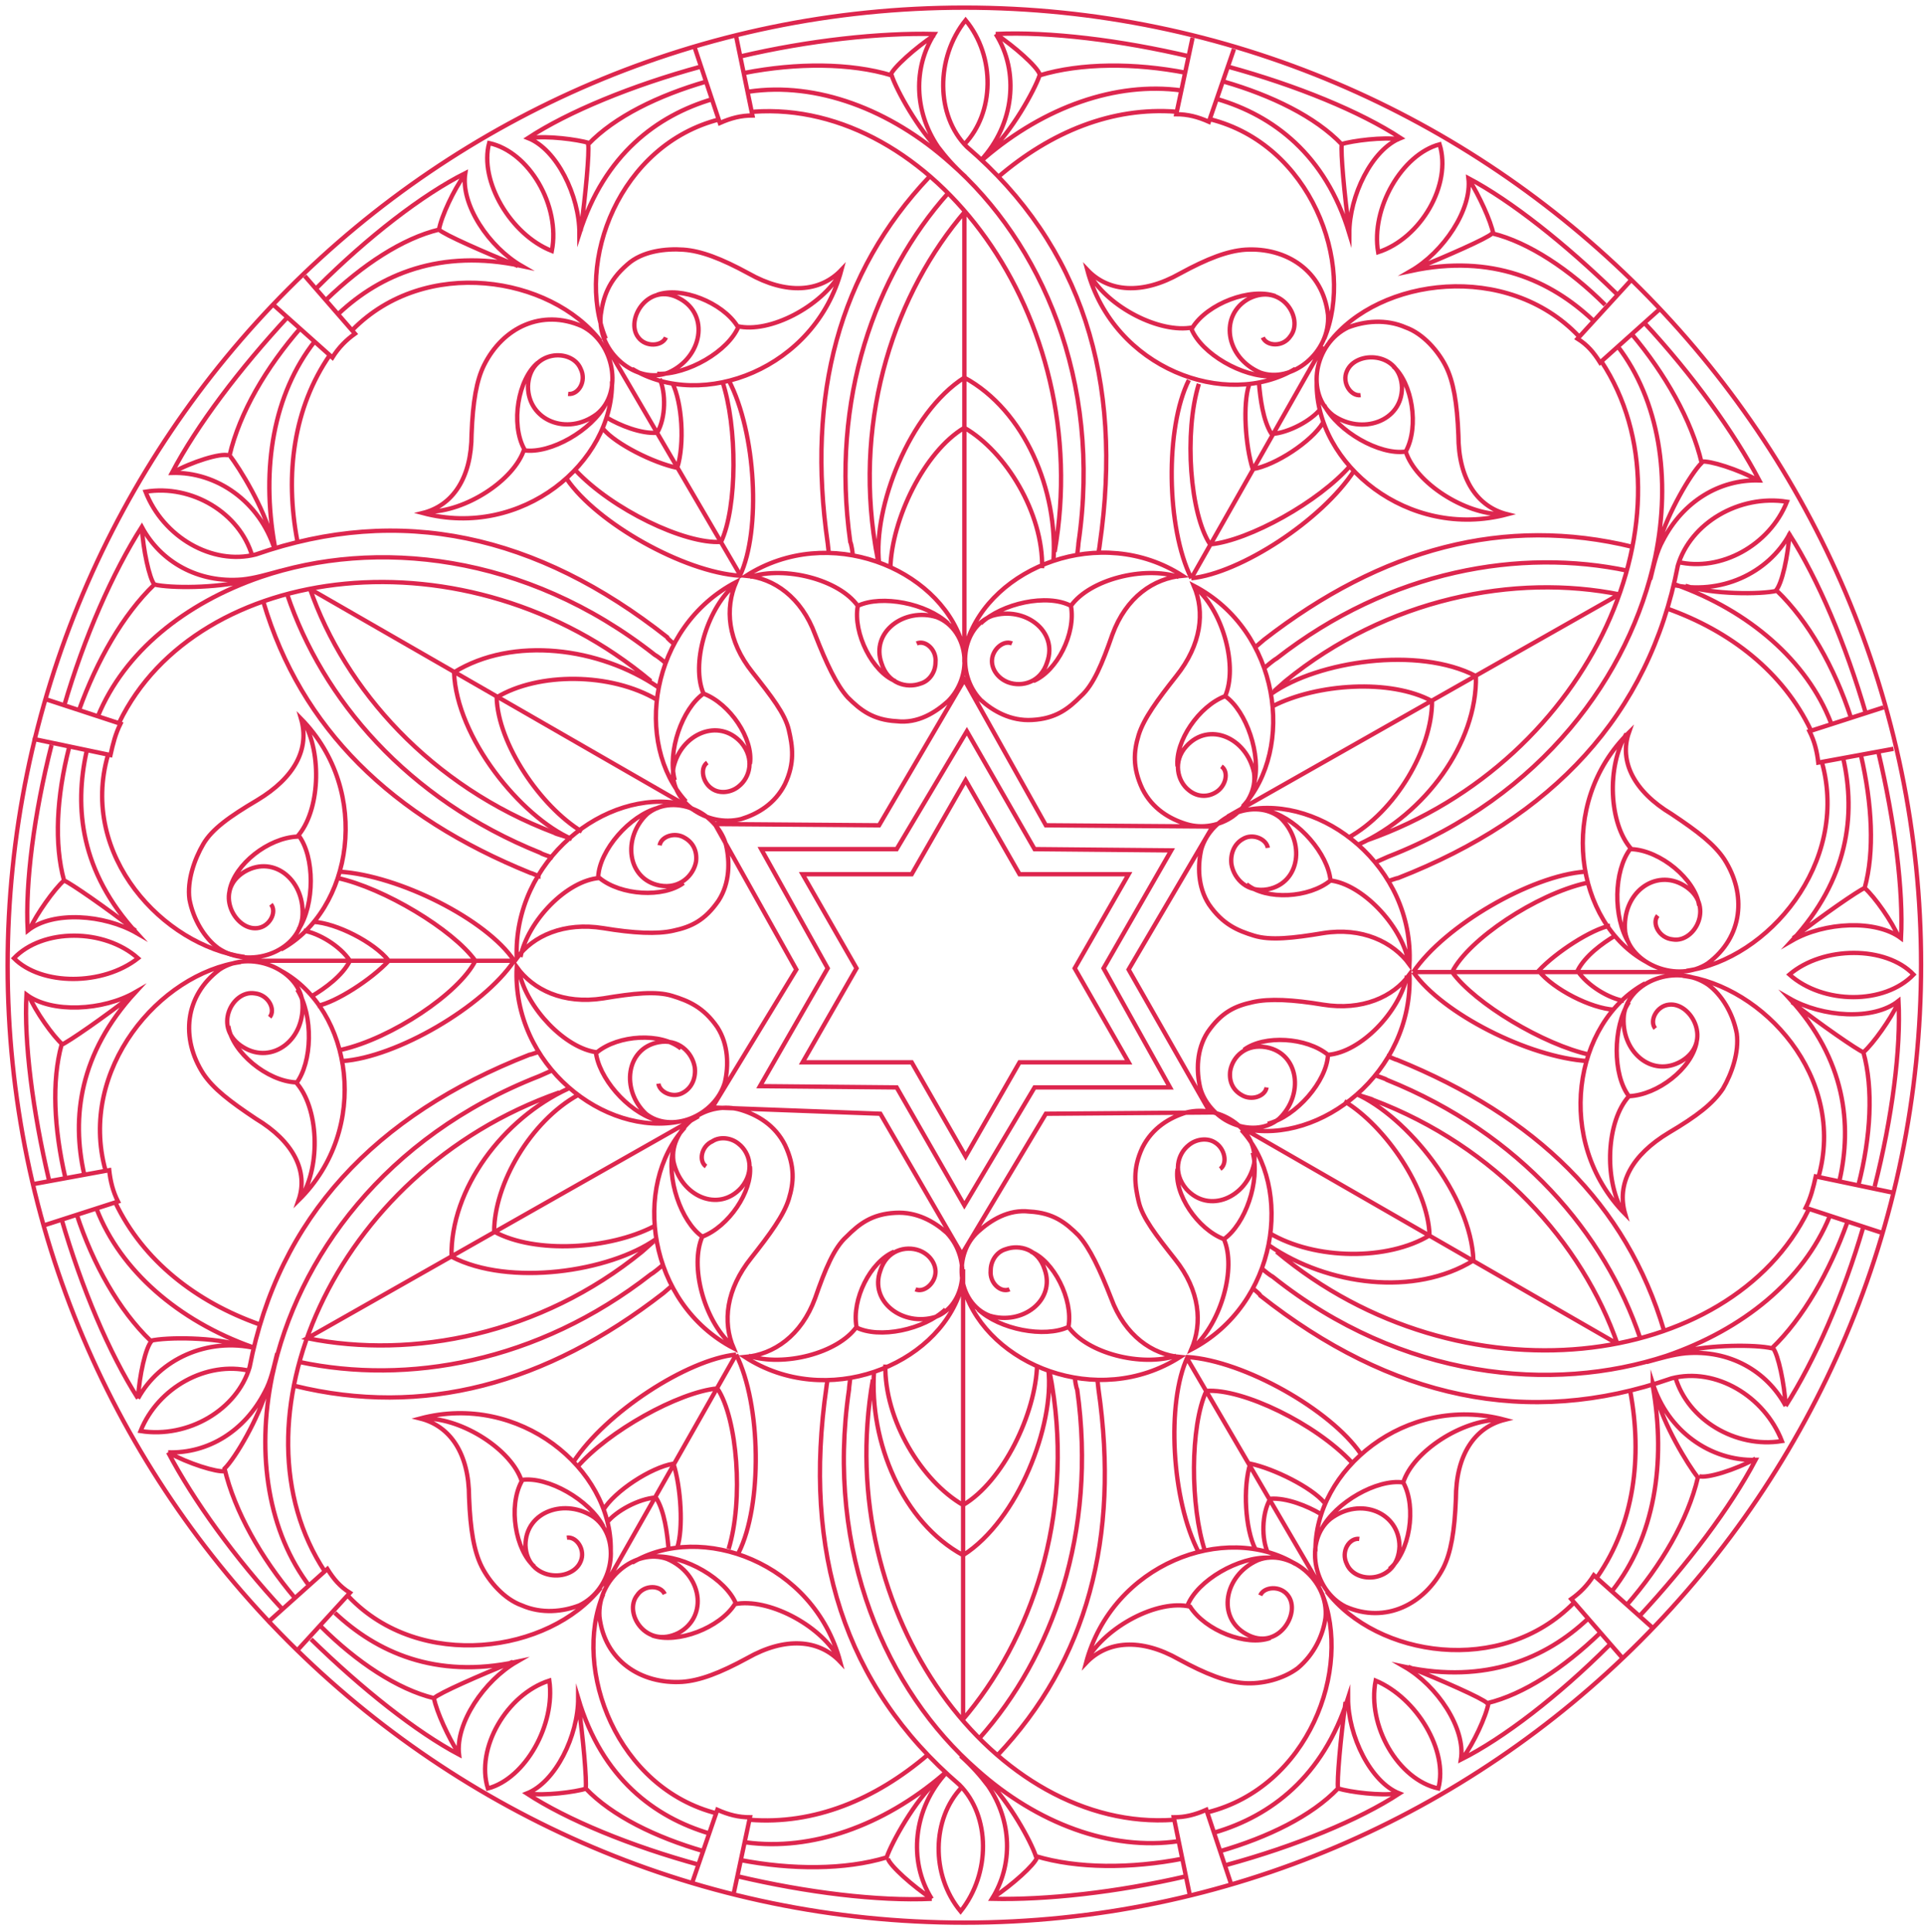 <svg width="252" height="253" viewBox="0 0 252 253" fill="none" xmlns="http://www.w3.org/2000/svg">
<path d="M94.612 49.941C96.583 55.854 96.583 66.365 94.448 70.963C89.686 71.291 80.16 66.693 75.397 61.602M95.434 49.777C99.047 56.675 99.704 69.485 96.912 75.397C89.521 74.905 78.189 68.499 74.248 62.751M86.072 48.956C90.014 49.12 95.434 46 96.748 42.715M110.05 35.817C107.587 40.087 100.853 43.7 96.583 42.715C94.612 39.595 89.193 37.46 86.072 38.609M87.222 44.193C86.729 45.343 84.594 45.507 83.609 44.193C81.802 41.894 84.923 36.803 89.028 39.102C92.97 41.237 91.985 46.821 87.55 48.792C83.445 50.434 78.189 46.164 78.682 41.237C79.01 38.938 79.667 36.803 82.131 34.668C84.102 32.861 87.222 32.533 89.521 32.697C91.82 32.861 94.448 33.846 98.061 35.817C102.988 38.609 107.423 38.281 110.215 35.325C106.766 48.299 91.985 53.883 82.788 48.299M86.072 91.656C79.996 88.043 70.47 88.043 65.051 91.328C65.215 97.404 70.799 105.616 76.218 108.901M86.237 90.014C78.518 84.758 67.186 83.28 59.467 88.043C59.795 96.583 68.171 106.93 74.905 109.886M18.573 68.992C18.737 71.948 19.558 75.726 20.215 76.547M15.617 94.612C25.799 73.591 61.109 68.992 85.251 89.193M22.514 61.93C25.142 60.452 28.919 59.303 29.905 59.631M86.237 105.78C82.459 106.766 78.518 111.364 78.353 114.813M68.171 125.324C69.156 120.561 74.248 115.306 78.518 114.977C81.31 117.276 86.894 117.605 89.521 115.634M86.401 110.707C86.565 109.558 88.372 108.901 89.686 109.722C90.835 110.379 91.328 111.528 91.164 112.842C90.835 114.649 89.028 116.455 86.401 115.963C82.131 115.141 81.474 109.722 84.758 106.601C86.565 105.123 89.028 105.123 91.164 106.109C92.97 106.93 94.612 108.736 95.105 110.707C95.598 112.842 95.598 115.634 94.12 117.933C92.313 120.561 90.507 121.382 88.207 121.875C86.072 122.368 82.952 122.203 79.01 121.547C73.919 120.725 69.813 122.532 67.678 125.488C67.186 112.678 79.339 103.153 89.357 105.288M88.372 102.167C87.386 98.39 89.357 92.806 92.149 90.835M92.149 90.835C90.507 87.058 92.477 79.996 96.091 76.711M92.149 90.835C95.598 92.149 98.718 96.748 98.226 100.032M92.642 99.868C91.656 100.525 91.985 102.496 93.299 103.317C94.284 103.974 95.762 103.809 96.748 102.988C98.225 101.839 98.882 99.375 97.076 97.24C94.12 93.956 89.193 96.091 88.207 100.525C87.55 104.795 92.477 108.408 97.076 107.258C99.211 106.601 101.51 105.288 102.824 102.66C104.138 99.868 103.809 97.733 103.317 95.598C102.824 93.463 101.017 91.163 98.554 88.043C95.269 83.937 94.941 79.667 96.419 76.218C85.087 82.131 82.952 97.404 89.85 104.959M211.71 175.907L160.634 146.51M217.951 174.265C213.024 157.678 201.199 146.181 182.969 138.791C182.805 138.791 181.82 138.298 181.656 138.298M164.247 168.845C164.411 169.01 165.068 169.502 165.068 169.667C182.148 183.134 200.05 187.075 218.936 180.506C224.684 179.028 231.09 182.805 233.389 188.718C227.312 189.703 221.071 185.926 219.429 180.342M243.407 155.214C245.049 148.809 245.378 142.568 244.064 137.806M244.064 137.806C243.243 137.477 238.48 134.192 234.703 131.236M244.064 137.806C245.378 136.656 247.677 133.371 248.498 131.565M220.086 177.057C224.028 176.072 229.94 176.072 232.075 176.564C236.181 172.623 239.63 166.546 241.929 160.141M244.064 160.634C241.436 169.667 237.659 178.207 233.881 184.119M233.881 184.119C231.418 179.521 226.491 176.729 220.743 177.221C219.101 177.386 217.458 177.878 215.652 178.371M233.881 184.119C233.717 181.163 232.896 177.386 232.239 176.564M240.943 154.557C242.586 147.331 241.765 138.791 234.374 130.744C238.644 133.207 245.378 133.7 248.662 131.072C248.991 137.313 247.841 146.346 245.542 155.378M165.397 166.218C165.561 166.382 166.382 167.039 166.71 167.203C183.626 180.67 203.334 182.477 218.279 177.55C228.298 174.101 236.181 167.696 239.63 159.32M194.958 223.042C194.63 224.849 192.988 228.298 191.674 230.104M214.666 211.71C221.071 204.812 226.655 197.422 229.94 191.181C224.028 191.345 218.444 187.404 216.473 181.163C216.473 181.327 216.473 181.491 216.473 181.491C218.279 191.674 216.637 201.363 211.217 208.261M207.933 212.039C202.513 217.13 194.63 220.579 183.955 218.279C188.225 220.743 192.002 226.327 191.345 230.433C196.929 227.641 204.155 222.057 210.725 215.487M180.013 140.762C180.342 140.926 181.491 141.254 181.656 141.419C199.228 148.481 210.232 161.619 214.83 175.25M206.126 209.904C196.601 219.593 180.342 216.966 173.772 208.425M216.473 213.188L208.754 206.29C207.933 207.604 206.947 208.59 205.798 209.411L212.367 216.966M196.436 185.926C191.51 185.926 185.104 190.031 183.791 194.137M183.791 194.137C185.597 197.422 184.612 203.334 181.984 205.469M183.791 194.137C180.342 193.645 174.922 196.765 173.115 200.214M178.042 201.528C176.729 201.363 175.579 203.17 176.4 204.812C177.55 207.604 183.134 207.276 183.298 202.513C183.298 198.079 178.207 195.944 174.265 198.9C170.816 201.692 171.966 208.261 176.236 210.396C181.491 212.695 186.583 210.068 189.046 205.305C190.031 203.334 190.524 200.542 190.688 196.272C190.688 190.524 193.152 186.911 197.093 185.926C184.119 182.477 172.13 192.495 172.294 203.17M211.874 176.072C207.276 162.769 195.944 150.123 179.849 144.046C179.685 143.882 178.207 143.554 178.042 143.389M209.247 206.455C214.009 199.557 215.159 190.853 213.517 182.148M246.527 161.455L236.509 158.17C237.166 156.856 237.495 155.543 237.823 154.065L248.005 156.2M209.575 213.845C204.812 218.444 199.557 221.892 194.794 223.042C194.137 222.385 188.882 220.086 184.448 218.279M216.966 182.805C217.787 186.418 221.071 191.838 222.385 193.48C221.071 199.064 217.622 204.977 213.024 210.232M238.152 154.229C241.929 141.09 230.925 129.101 220.414 127.787M155.378 177.714L172.951 207.769M166.053 203.334C165.232 201.528 165.232 198.243 166.382 196.272C168.517 196.108 171.309 197.258 172.951 198.243M164.411 202.842C163.097 200.214 162.769 194.794 163.754 191.674C166.875 192.331 171.802 194.794 173.444 196.765M157.842 203.17C155.871 197.258 155.871 186.747 158.006 182.148C162.769 181.82 172.294 186.418 177.057 191.51M157.021 203.334C153.408 196.436 152.751 183.626 155.543 177.714C162.933 178.207 174.265 184.612 178.207 190.36M166.218 203.991C162.276 203.827 156.856 206.947 155.543 210.232M142.404 217.294C144.868 213.024 151.601 209.411 155.871 210.396C157.842 213.517 163.262 215.652 166.382 214.502M165.068 208.918C165.561 207.768 167.696 207.604 168.681 208.918C170.488 211.217 167.367 216.309 163.262 214.009C159.32 211.874 160.305 206.29 164.74 204.32C168.845 202.677 174.101 206.947 173.608 211.874C173.28 214.174 172.13 216.637 169.995 218.444C168.024 219.922 165.232 220.579 162.933 220.414C160.634 220.25 158.006 219.265 154.393 217.294C149.466 214.502 145.032 214.83 142.24 217.787C145.689 204.812 160.47 199.228 169.667 204.812M166.218 161.455C172.294 165.068 181.82 165.068 187.239 161.783C187.075 155.707 181.491 147.495 176.072 144.211M166.218 163.097C173.937 168.353 185.269 169.831 192.988 165.068C192.659 156.528 184.283 146.181 177.55 143.225M236.838 158.499C226.655 179.356 191.345 184.119 167.203 163.918M229.94 191.017C227.312 192.495 223.535 193.645 222.549 193.316M166.053 147.167C169.831 146.181 173.772 141.583 173.937 138.134M173.937 138.134C178.207 137.806 183.298 132.55 184.283 127.787M173.937 138.134C171.145 135.835 165.561 135.506 162.933 137.477M165.889 142.404C165.725 143.554 163.918 144.211 162.605 143.389C161.455 142.733 160.962 141.583 161.127 140.269C161.455 138.298 163.262 136.656 165.889 137.149C170.159 137.97 170.816 143.389 167.532 146.51C165.725 147.988 163.262 147.988 161.127 147.003C159.32 146.181 157.678 144.375 157.185 142.404C156.692 140.269 156.692 137.477 158.17 135.178C159.977 132.55 161.783 131.729 164.083 131.236C166.218 130.744 169.338 130.908 173.28 131.565C178.371 132.386 182.477 130.579 184.612 127.623C185.104 140.433 172.951 149.959 162.933 147.824M164.083 150.944C165.068 154.721 163.097 160.305 160.305 162.276M160.305 162.276C161.948 166.053 159.977 173.115 156.364 176.4M160.305 162.276C156.856 160.962 153.736 156.364 154.229 153.079M159.813 153.079C160.798 152.422 160.47 150.451 159.156 149.63C158.17 148.973 156.692 149.138 155.707 149.959C154.229 151.108 153.572 153.572 155.378 155.707C158.335 158.992 163.262 156.856 164.247 152.422C164.904 148.152 159.977 144.539 155.378 145.689C153.243 146.346 150.944 147.659 149.63 150.287C148.316 153.079 148.645 155.214 149.138 157.349C149.63 159.484 151.437 161.783 153.9 164.904C157.185 169.01 157.513 173.28 156.035 176.729C167.367 170.816 169.502 155.543 162.605 147.988M91.492 146.181L40.252 175.25C54.047 178.042 70.799 174.758 84.102 163.918C84.266 163.754 85.415 162.769 85.58 162.605M38.609 181.491C55.361 185.597 71.456 181.327 86.894 169.338C87.058 169.174 87.879 168.517 88.043 168.353M70.47 137.806C70.306 137.806 69.485 138.134 69.321 138.134C49.12 146.017 36.474 159.484 32.697 179.028C31.055 184.612 24.649 188.389 18.409 187.404C20.708 181.656 27.113 178.207 32.697 179.521M42.058 213.024C46.657 217.622 52.076 221.236 56.839 222.385M56.839 222.385C57.496 221.728 62.751 219.429 67.186 217.622M56.839 222.385C57.167 224.192 58.81 227.641 59.959 229.447M34.996 181.82C33.846 185.761 30.89 190.853 29.412 192.331C30.726 197.915 34.175 203.991 38.609 209.247M37.131 210.889C30.726 203.991 25.306 196.436 22.022 190.196M22.022 190.196C27.277 190.36 32.04 187.404 34.668 182.312C35.489 180.834 35.817 179.192 36.31 177.221M22.022 190.196C24.649 191.674 28.427 192.823 29.412 192.659M43.865 211.217C49.284 216.309 57.003 219.922 67.678 217.622C63.408 220.086 59.631 225.67 60.124 229.776C54.54 226.819 47.478 221.236 40.744 214.666M72.113 140.269C71.784 140.433 70.963 140.762 70.635 140.926C50.434 148.809 38.938 164.74 35.653 180.177C33.518 190.524 35.16 200.707 40.58 207.769M8.226 136.82C6.912 135.671 4.613 132.386 3.792 130.415M8.062 159.648C10.69 168.681 14.303 177.221 18.08 183.134M18.08 183.134C20.872 178.042 27.113 175.086 33.518 176.564M18.08 183.134C18.244 180.177 19.066 176.4 19.887 175.579M11.018 153.736C9.376 146.346 10.361 137.97 17.752 129.922C13.482 132.386 6.748 132.714 3.463 130.251C3.135 136.492 4.285 145.524 6.42 154.557M33.354 176.564C33.19 176.564 33.025 176.4 33.025 176.4C23.336 172.951 15.781 166.382 12.661 158.335M86.729 165.725C86.565 165.889 85.58 166.71 85.251 166.875C70.306 178.535 53.226 181.327 39.266 178.371M13.81 153.243C10.197 140.105 20.872 127.459 31.547 125.981M5.763 160.47L15.453 157.349C14.796 156.035 14.467 154.721 14.303 153.243L4.449 155.05M39.43 156.856C42.058 152.586 41.73 145.032 38.773 141.747C34.996 141.583 30.398 137.806 29.905 134.357M35.325 133.207C36.146 132.222 35.16 130.251 33.354 130.087C30.398 129.594 27.77 134.685 31.876 137.149C35.653 139.448 40.087 136.163 39.595 131.072C38.938 126.802 32.697 124.338 28.755 126.966C24.157 130.415 23.664 135.999 26.62 140.597C27.934 142.568 30.069 144.211 33.518 146.51C38.445 149.466 40.416 153.408 39.102 157.185C48.627 147.824 46.164 132.222 36.803 127.13M15.124 157.513C18.737 165.068 25.635 170.488 34.011 173.444M34.996 212.531L42.879 205.469C43.7 206.783 44.522 207.769 45.835 208.59L38.773 216.309M8.555 154.229C7.077 147.824 6.748 141.583 8.062 136.82C8.883 136.492 13.646 133.207 17.423 130.251M31.712 176.236C28.098 175.086 21.858 175.086 19.723 175.579C15.617 171.637 12.168 165.561 10.033 158.992M38.938 129.594C41.073 133.043 40.908 139.119 38.773 141.911M45.671 209.082C55.032 218.936 71.948 216.473 78.682 207.933M67.186 125.817H32.204M39.759 121.875C41.73 122.203 44.522 123.846 45.835 125.817C44.85 127.787 42.551 129.43 40.908 130.415M41.073 120.725C44.029 120.89 48.956 123.353 50.927 125.817C48.627 128.28 44.029 131.236 41.565 131.729M44.193 114.977C50.27 116.291 59.303 121.711 62.259 125.817C60.124 130.087 51.255 135.999 44.686 137.477M44.522 114.156C52.24 114.649 63.737 120.397 67.35 125.817C63.244 131.893 51.912 138.462 44.85 138.955M39.102 121.711C41.237 118.426 41.237 112.185 39.102 109.393M39.759 94.448C42.222 98.718 41.894 106.273 38.938 109.558C35.16 109.722 30.726 113.171 30.069 116.62M35.489 118.426C36.31 119.412 35.325 121.382 33.682 121.547C30.726 121.875 27.934 116.62 32.04 114.156C35.981 111.857 40.087 115.47 39.595 120.233C38.938 124.667 32.697 126.966 28.591 124.174C26.785 122.86 25.306 120.397 24.814 117.769C24.485 115.306 25.471 112.514 26.62 110.543C27.77 108.572 30.069 106.93 33.682 104.795C38.609 101.839 40.58 98.061 39.43 94.12C48.792 103.645 46.164 119.247 36.803 124.338M75.726 143.389C69.485 146.838 64.722 155.05 64.722 161.291C70.142 164.247 79.832 163.59 85.58 160.634M74.412 142.568C65.872 146.51 58.974 155.707 59.138 164.575C66.693 168.517 79.832 166.546 85.908 162.276M42.551 205.798C29.741 186.418 43.372 153.572 73.262 143.061M88.207 150.451C87.222 154.229 89.193 159.977 91.985 161.948M91.985 161.948C90.342 165.725 92.149 172.787 95.762 176.072M91.985 161.948C95.434 160.634 98.554 156.035 98.226 152.751M92.477 152.751C91.492 152.094 91.82 150.123 93.299 149.466C94.284 148.809 95.762 148.973 96.748 149.794C98.225 150.944 98.882 153.408 97.076 155.543C94.12 158.827 89.193 156.692 88.207 152.094C87.879 149.794 89.193 147.659 90.999 146.346C92.642 145.196 94.941 144.703 97.076 145.36C99.211 146.017 101.51 147.331 102.824 149.959C104.138 152.751 103.974 154.886 103.317 157.021C102.66 159.156 100.853 161.619 98.39 164.74C95.105 168.845 94.612 173.115 96.091 176.564C84.758 170.652 82.788 155.214 89.686 147.659M85.908 146.674C82.131 145.524 78.353 141.09 78.025 137.641M68.007 127.295C68.992 132.057 74.083 137.313 78.189 137.806C80.981 135.506 86.565 135.178 89.193 137.313M86.237 141.911C86.401 143.061 88.207 143.882 89.521 143.061C90.671 142.404 91.164 141.09 90.999 139.776C90.671 137.806 88.864 135.999 86.237 136.492C81.966 137.313 81.31 142.733 84.594 145.853C87.879 148.481 93.627 146.181 94.941 141.747C95.434 139.612 95.434 136.82 93.956 134.521C92.149 131.893 90.178 131.072 88.043 130.415C85.908 129.758 82.952 130.087 79.01 130.744C73.755 131.565 69.813 129.594 67.678 126.638C67.021 139.448 79.175 148.973 89.193 146.838M212.039 77.861L160.798 106.93M213.845 71.62C197.093 67.514 180.999 71.784 165.561 83.773C165.397 83.937 164.575 84.594 164.411 84.758M181.984 115.306C182.148 115.306 182.969 114.977 183.134 114.977C203.334 107.094 215.98 93.627 219.757 74.083C221.4 68.499 227.805 64.722 234.046 65.707C231.746 71.456 225.341 74.904 219.757 73.591M210.232 39.923C205.634 35.325 200.214 31.711 195.451 30.562C194.794 31.219 189.539 33.518 185.104 35.325M217.294 71.127C218.444 67.186 221.4 62.094 222.878 60.616C221.564 55.032 218.115 48.956 213.681 43.7M215.323 42.222C221.728 49.12 227.148 56.675 230.433 62.916C225.177 62.751 220.414 65.707 217.787 70.799C216.966 72.277 216.637 73.919 216.144 75.89M208.59 41.894C203.17 36.803 195.451 33.19 184.776 35.489C189.046 33.025 192.823 27.441 192.331 23.336C197.915 26.292 204.977 31.876 211.71 38.445M180.342 112.842C180.67 112.678 181.491 112.35 181.82 112.185C202.02 104.302 213.517 88.372 216.801 72.934C218.936 62.587 217.294 52.405 211.874 45.343M244.228 116.291C245.542 117.441 247.841 120.725 248.662 122.696M244.228 116.291C245.542 111.528 245.213 105.288 243.735 98.882M244.228 116.291C243.407 116.62 238.644 119.904 234.867 122.86M244.392 93.463C241.765 84.43 238.152 75.89 234.374 69.978C231.582 75.069 225.341 78.025 218.936 76.547M241.436 99.375C243.078 106.766 242.093 115.141 234.703 123.189C238.973 120.725 245.706 120.397 248.991 122.86C249.319 116.62 248.17 107.587 246.035 98.554M219.101 76.383C219.265 76.383 219.429 76.547 219.429 76.547C229.119 79.996 236.673 86.565 239.794 94.612M165.725 87.386C165.889 87.222 166.875 86.401 167.203 86.237C182.148 74.576 199.228 71.784 213.188 74.74M238.644 99.868C242.257 113.006 231.582 125.652 220.907 127.13M246.692 92.642L237.002 95.762C237.659 97.076 237.987 98.39 238.152 99.868L248.005 98.061M213.024 96.091C210.396 100.361 210.725 107.915 213.681 111.2C217.458 111.364 222.057 115.141 222.549 118.59M217.13 119.904C216.309 120.89 217.294 122.86 219.101 123.025C222.057 123.517 224.684 118.426 220.579 115.963C216.801 113.663 212.367 116.948 212.86 122.039C213.517 126.309 219.757 128.773 223.699 126.145C228.298 122.696 228.79 117.112 225.834 112.514C224.52 110.543 222.385 108.901 218.936 106.601C214.009 103.645 212.039 99.704 213.352 95.926C203.827 105.288 206.29 120.89 215.652 125.981M212.203 77.861C198.407 75.069 181.656 78.353 168.353 89.193C168.189 89.357 167.039 90.342 166.875 90.507M237.166 95.598C233.553 88.043 226.655 82.624 218.279 79.667M217.458 40.416L209.575 47.478C208.754 46.164 207.933 45.178 206.619 44.357L213.681 36.638M220.743 76.711C224.356 77.861 230.597 77.861 232.732 77.368C236.838 81.31 240.287 87.386 242.422 93.956M213.352 123.517C211.217 120.068 211.382 113.992 213.517 111.2M195.615 30.726C195.287 28.919 193.645 25.471 192.495 23.664M206.783 44.029C197.422 34.175 180.67 36.31 174.101 44.85M185.104 127.295H220.086M185.104 127.295C188.882 132.714 200.214 138.462 207.933 138.955M185.104 127.295C189.21 121.218 200.542 114.649 207.604 114.156M212.695 131.072C210.725 130.744 207.933 129.101 206.619 127.13C207.604 125.16 209.904 123.517 211.546 122.532M211.382 132.222C208.425 132.057 203.498 129.594 201.528 127.13C203.827 124.667 208.425 121.711 210.889 121.218M208.261 138.134C202.185 136.82 193.152 131.4 190.196 127.295C192.331 123.025 201.199 117.112 207.769 115.634M213.352 131.236C211.217 134.521 211.217 140.762 213.352 143.554M213.352 143.554C210.396 146.838 210.068 154.393 212.531 158.663M213.352 143.554C217.13 143.389 221.564 139.941 222.221 136.492M216.801 134.685C215.98 133.7 216.966 131.729 218.608 131.565C221.564 131.236 224.356 136.492 220.25 138.955C216.309 141.254 212.203 137.641 212.695 132.879C213.352 128.444 219.593 126.145 223.699 128.937C225.506 130.251 226.984 132.714 227.476 135.342C227.805 137.806 226.819 140.597 225.67 142.568C224.356 144.539 222.221 146.181 218.608 148.316C213.681 151.273 211.71 155.05 212.86 158.992C203.498 149.466 206.126 133.864 215.487 128.773M176.564 109.722C182.805 106.273 187.568 98.061 187.568 91.82C182.148 88.864 172.459 89.521 166.71 92.477M178.042 110.543C186.583 106.601 193.48 97.404 193.316 88.536C185.761 84.594 172.623 86.565 166.546 90.835M230.268 62.916C227.641 61.438 223.863 60.288 222.878 60.452M209.739 47.313C222.549 66.693 208.918 99.539 179.028 110.05M234.374 69.813C234.21 72.769 233.389 76.547 232.568 77.368M164.247 102.66C165.232 98.882 163.262 93.134 160.47 91.163M160.47 91.163C162.112 87.386 160.305 80.324 156.692 77.04M160.47 91.163C157.021 92.477 153.9 97.076 154.229 100.361M159.977 100.361C160.962 101.017 160.634 102.988 159.156 103.809C158.006 104.466 156.692 104.302 155.707 103.481C154.229 102.331 153.572 99.704 155.378 97.733C158.335 94.448 163.262 96.583 164.247 101.182C164.575 103.481 163.262 105.616 161.455 106.93C159.813 108.079 157.513 108.572 155.378 107.915C153.243 107.258 150.944 105.944 149.63 103.317C148.316 100.525 148.481 98.39 149.138 96.255C149.794 94.12 151.601 91.656 154.065 88.536C157.349 84.43 157.842 80.16 156.364 76.711C167.696 82.624 169.667 98.061 162.769 105.616M166.382 106.273C170.159 107.423 173.937 111.857 174.265 115.306M174.265 115.306C178.371 115.798 183.462 121.054 184.448 125.817M174.265 115.306C171.473 117.605 165.889 117.933 163.262 115.798M166.053 111.036C165.889 109.886 164.083 109.065 162.769 109.886C161.619 110.543 161.127 111.857 161.291 113.171C161.619 115.141 163.426 116.948 166.053 116.455C170.324 115.634 170.98 110.214 167.696 107.094C164.411 104.466 158.663 106.766 157.349 111.2C156.856 113.335 156.856 116.127 158.335 118.426C160.141 121.054 162.112 121.875 164.247 122.532C166.382 123.189 169.338 122.86 173.28 122.203C178.371 121.382 182.477 123.353 184.612 126.309C185.269 113.499 173.115 103.974 163.097 106.109M126.145 225.177V166.218M130.579 229.94C142.404 217.458 146.674 201.363 143.882 181.984C143.882 181.82 143.718 180.67 143.718 180.506M108.408 180.506C108.408 180.67 108.244 181.491 108.244 181.656C105.123 203.17 110.543 220.743 125.652 233.717C129.758 237.823 129.758 245.378 125.817 250.305C121.875 245.542 122.039 238.151 125.981 234.046M159.813 242.422C166.053 240.615 171.802 237.823 175.251 234.21M175.251 234.21C175.086 233.225 175.579 227.641 176.236 222.878M175.251 234.21C176.893 234.703 180.834 235.195 182.969 234.867M129.265 233.06C132.222 236.016 135.014 241.108 135.671 243.078C141.09 244.721 148.152 244.721 154.886 243.407M155.378 245.706C146.181 247.841 136.984 248.827 129.922 248.662C132.714 244.228 132.55 238.48 129.43 233.881C128.444 232.568 127.295 231.254 125.817 229.94M159.156 239.958C166.382 237.823 173.28 232.732 176.564 222.385C176.564 227.312 179.521 233.389 183.298 234.867C178.042 238.316 169.667 241.765 160.634 244.228M111.364 180.342C111.364 180.67 111.2 181.656 111.2 181.984C108.079 203.334 116.127 221.4 127.952 231.746C135.835 238.808 145.524 242.422 154.393 241.108M76.875 234.21C75.233 234.703 71.291 235.195 69.156 234.867M96.583 245.706C105.616 247.841 114.977 248.991 122.039 248.662M122.039 248.662C118.919 243.735 119.576 236.838 124.01 232.075M122.039 248.662C119.576 247.02 116.62 244.392 116.291 243.407M92.97 240.122C85.744 237.987 78.846 232.896 75.726 222.385C75.726 227.312 72.769 233.389 68.992 234.867C74.248 238.316 82.624 241.765 91.656 244.228M123.846 232.075C123.682 232.239 123.682 232.239 123.517 232.403C115.634 239.137 106.273 242.421 97.733 241.272M140.762 180.177C140.762 180.506 140.926 181.656 141.09 181.984C143.718 200.707 137.806 216.966 128.28 227.641M93.956 237.495C80.817 234.21 74.905 218.608 79.01 208.754M96.091 248.005L98.226 237.987C96.748 237.987 95.434 237.659 93.956 237.002L90.671 246.527M109.722 216.966C107.258 212.695 100.525 209.247 96.255 210.068C94.284 213.188 88.7 215.323 85.415 214.174M87.058 208.754C86.565 207.604 84.43 207.44 83.445 208.918C81.638 211.217 84.594 215.98 88.864 213.845C92.806 211.71 91.985 206.126 87.386 204.155C83.28 202.677 78.189 206.783 78.518 211.71C79.175 217.458 83.937 220.579 89.357 220.25C91.656 220.086 94.284 219.101 97.897 217.13C102.824 214.338 107.258 214.666 110.05 217.622C106.601 204.648 91.82 199.228 82.788 204.648M125.981 225.341C135.178 214.666 140.597 198.571 137.806 181.491C137.806 181.327 137.477 179.849 137.477 179.521M98.226 238.316C106.601 238.973 114.649 235.688 121.547 229.776M155.871 248.334L153.736 237.987C155.214 237.987 156.528 237.659 158.006 237.002L161.291 246.856M92.149 242.422C85.908 240.615 80.16 237.823 76.711 234.21C76.875 233.225 76.383 227.641 75.726 222.878M122.696 233.224C119.904 235.688 116.784 241.272 116.127 243.243C110.707 244.885 103.645 244.885 96.912 243.571M85.744 203.827C89.686 203.663 95.105 206.783 96.419 210.068M158.17 237.33C171.309 234.046 177.221 218.608 173.115 208.59M96.419 177.386L79.175 207.769M96.419 177.386C90.014 178.042 79.339 184.94 75.069 191.51M96.419 177.386C99.704 183.955 99.868 197.093 96.748 203.334M79.503 199.393C80.653 197.915 83.609 196.272 85.908 196.108C87.058 197.915 87.386 200.871 87.55 202.677M79.01 197.75C80.489 195.287 85.251 192.166 88.207 191.674C89.193 194.794 89.521 200.214 88.7 202.677M75.561 192.166C79.667 187.404 88.864 182.312 93.956 181.82C96.583 185.761 97.404 196.436 95.434 202.842M79.01 199.885C77.204 196.436 71.784 193.316 68.335 193.809M55.689 185.761C60.616 185.761 67.021 189.867 68.335 193.973C66.529 197.258 67.514 203.006 69.978 205.141M74.248 201.363C75.561 201.199 76.711 203.006 76.054 204.484C74.905 207.276 68.992 207.112 68.828 202.349C68.828 197.915 74.083 196.108 77.861 198.736C81.474 201.528 80.324 208.097 75.89 210.232C73.755 211.053 70.963 211.382 68.335 210.232C66.036 209.411 64.065 207.112 63.08 205.141C62.094 203.17 61.602 200.378 61.438 196.108C61.438 190.36 58.974 186.747 55.032 185.761C68.007 182.313 80.16 192.331 79.996 203.006M115.963 178.699C115.798 185.926 120.725 193.973 126.145 197.093C131.4 193.973 135.671 185.104 135.835 178.699M114.485 179.521C113.828 188.882 118.262 199.393 126.145 203.663C133.371 199.064 138.134 186.583 137.313 179.356M130.087 248.498C132.55 246.856 135.506 244.228 135.835 243.243M153.736 238.316C130.579 239.958 108.901 211.71 114.32 180.67M128.116 171.473C130.908 174.101 136.82 175.251 139.941 173.772M139.941 173.772C142.404 177.221 149.466 179.028 154.065 177.55M139.941 173.772C140.597 170.159 137.97 165.068 135.014 163.918M132.222 168.845C131.072 169.338 129.594 168.024 129.758 166.382C129.758 165.068 130.579 163.918 131.729 163.59C133.536 162.933 135.999 163.59 136.82 166.218C138.298 170.324 133.864 173.608 129.594 172.294C127.459 171.473 126.145 169.338 125.981 167.039C125.817 164.904 126.474 162.769 128.116 161.291C129.758 159.813 132.057 158.335 134.849 158.663C137.97 158.827 139.612 160.141 141.254 161.783C142.733 163.426 144.046 166.218 145.524 169.995C147.331 174.922 150.944 177.386 154.557 177.714C143.718 184.612 129.43 178.699 126.309 169.01M123.846 171.473C121.054 174.101 115.141 175.415 112.021 173.772M98.061 177.55C102.66 179.028 109.722 177.221 112.185 173.772C111.528 170.159 113.992 165.232 117.112 163.918M119.904 168.845C121.054 169.338 122.532 168.024 122.532 166.546C122.532 165.397 121.711 164.247 120.397 163.754C118.59 163.097 116.127 163.754 115.306 166.382C113.828 170.488 118.262 173.772 122.532 172.459C126.474 170.98 127.295 164.904 124.01 161.455C122.368 159.977 120.068 158.663 117.276 158.827C114.156 158.991 112.514 160.305 110.871 161.948C109.229 163.426 108.079 166.218 106.766 169.995C104.959 174.922 101.346 177.386 97.569 177.714C108.244 184.612 122.696 178.864 125.817 169.01M126.309 27.77V86.729M121.711 23.171C109.886 35.653 105.616 51.748 108.408 71.127C108.408 71.291 108.572 72.441 108.572 72.605M143.882 72.441C143.882 72.277 144.046 71.456 144.046 71.291C147.167 49.777 141.747 32.204 126.638 19.23C122.532 15.124 122.532 7.569 126.474 2.642C130.415 7.405 130.251 14.796 126.309 18.901M92.477 10.69C86.237 12.496 80.489 15.288 77.04 18.901C77.204 19.887 76.711 25.471 76.054 30.233M123.189 19.887C120.233 16.93 117.441 11.839 116.784 9.869C111.364 8.226 104.302 8.226 97.569 9.54M96.912 7.405C105.944 5.27 115.306 4.285 122.368 4.449C119.576 8.883 119.74 14.631 122.86 19.23C123.846 20.544 124.995 21.858 126.474 23.171M93.299 12.989C86.072 15.124 79.175 20.215 75.89 30.562C75.89 25.635 72.934 19.558 69.156 18.08C74.412 14.631 82.788 11.182 91.82 8.719M141.09 72.769C141.09 72.441 141.254 71.456 141.254 71.127C144.375 49.777 136.327 31.711 124.503 21.365C116.62 14.303 106.93 10.69 98.061 12.004M175.579 18.901C177.221 18.409 181.163 17.916 183.298 18.244M155.871 7.405C146.838 5.27 137.477 4.12 130.415 4.449M130.415 4.449C133.536 9.376 132.879 16.274 128.444 21.036M130.415 4.449C132.879 6.091 135.835 8.719 136.163 9.704M159.484 12.989C166.71 15.124 173.608 20.215 176.729 30.562C176.729 25.635 179.685 19.558 183.462 18.08C178.207 14.631 169.831 11.182 160.798 8.719M128.609 21.036C128.773 20.872 128.773 20.872 128.937 20.708C136.82 13.974 146.181 10.69 154.721 11.839M111.693 72.769C111.693 72.441 111.528 71.291 111.364 70.963C108.736 52.24 114.649 35.981 124.174 25.306M158.499 15.617C171.637 18.901 177.55 34.503 173.444 44.357M156.2 4.942L154.065 14.96C155.543 14.96 156.856 15.288 158.335 15.945L161.619 6.42M142.733 35.981C145.196 40.252 151.93 43.7 156.2 42.879C158.17 39.759 163.754 37.624 167.039 38.773M165.397 44.193C165.889 45.343 168.024 45.507 169.01 44.029C170.816 41.73 167.86 36.967 163.59 39.102C159.648 41.237 160.47 46.821 165.068 48.792C169.174 50.27 174.265 46.164 173.937 41.237C173.28 35.489 168.517 32.368 163.097 32.697C160.798 32.861 158.17 33.846 154.557 35.817C149.63 38.609 145.196 38.281 142.404 35.325C145.853 48.299 160.634 53.719 169.667 48.299M126.474 27.606C117.277 38.281 111.857 54.376 114.649 71.456C114.649 71.62 114.977 73.098 114.977 73.427M154.065 14.631C145.689 13.974 137.641 17.259 130.744 23.171M96.419 4.777L98.554 15.124C97.076 15.124 95.762 15.452 94.284 16.109L90.999 6.255M160.305 10.69C166.546 12.496 172.294 15.288 175.743 18.901C175.579 19.887 176.072 25.471 176.729 30.233M129.594 19.887C132.386 17.423 135.506 11.839 136.163 9.869C141.583 8.226 148.645 8.226 155.378 9.54M166.71 49.284C162.769 49.449 157.349 46.328 156.035 43.044M77.204 18.737C75.561 18.244 71.62 17.752 69.485 18.08M94.284 15.617C81.145 18.901 75.233 34.339 79.339 44.357M156.035 75.726L173.28 45.343M156.035 75.726C162.44 75.069 173.116 68.171 177.386 61.602M156.035 75.726C152.751 69.156 152.586 56.018 155.707 49.777M172.951 53.554C171.802 55.032 168.845 56.675 166.546 56.839C165.397 55.032 165.068 52.076 164.904 50.27M173.28 55.361C171.802 57.824 167.039 60.945 164.083 61.438C163.097 58.317 162.769 52.897 163.59 50.434M176.893 60.945C172.787 65.707 163.59 70.799 158.499 71.291C155.871 67.35 155.05 56.675 157.021 50.27M173.444 53.062C175.251 56.511 180.67 59.631 184.119 59.138M184.119 59.138C185.433 63.244 191.838 67.35 196.765 67.35M184.119 59.138C185.926 55.854 184.94 50.105 182.477 47.97M178.207 51.748C176.893 51.912 175.743 50.105 176.4 48.627C177.55 45.835 183.462 46 183.626 50.762C183.626 55.197 178.371 57.003 174.594 54.376C170.98 51.584 172.13 45.014 176.564 42.879C178.699 42.058 181.491 41.73 184.119 42.879C186.418 43.7 188.389 46 189.374 47.97C190.36 49.941 190.853 52.733 191.017 57.003C191.017 62.751 193.48 66.365 197.422 67.35C184.448 70.799 172.294 60.781 172.459 50.105M136.492 74.412C136.656 67.186 131.729 59.138 126.309 56.018C121.054 59.138 116.784 68.007 116.62 74.412M137.97 73.591C138.627 64.229 134.192 53.719 126.309 49.449C119.083 54.047 114.32 66.529 115.141 73.755M122.368 4.613C119.904 6.255 116.948 8.883 116.62 9.869M98.718 14.631C121.875 12.989 143.554 41.237 138.134 72.277M124.174 81.638C121.382 79.01 115.47 77.861 112.35 79.339M112.35 79.339C109.886 75.89 102.824 74.083 98.226 75.561M112.35 79.339C111.693 82.952 114.32 88.043 117.276 89.193M120.068 84.266C121.218 83.773 122.696 85.087 122.532 86.729C122.532 88.043 121.711 89.193 120.561 89.521C118.755 90.178 116.291 89.521 115.47 86.894C113.992 82.788 118.426 79.503 122.696 80.817C124.831 81.638 126.145 83.773 126.309 86.072C126.474 88.207 125.652 90.342 124.174 91.82C122.532 93.299 120.233 94.777 117.441 94.448C114.32 94.284 112.678 92.97 111.036 91.328C109.558 89.686 108.244 86.894 106.766 83.116C104.959 78.189 101.346 75.726 97.733 75.397C108.572 68.499 122.86 74.412 125.981 84.102M128.444 81.638C131.236 79.01 137.149 77.697 140.269 79.339M140.269 79.339C142.733 75.89 149.795 74.083 154.393 75.561M140.269 79.339C140.926 82.952 138.462 87.879 135.342 89.193M132.55 84.266C131.4 83.773 129.922 85.087 129.922 86.565C129.922 87.715 130.744 88.864 132.057 89.357C133.864 90.014 136.327 89.357 137.149 86.729C138.627 82.624 134.192 79.339 129.922 80.653C125.981 82.131 125.16 88.207 128.444 91.656C130.087 93.134 132.386 94.448 135.178 94.284C138.298 94.12 139.941 92.806 141.583 91.163C143.225 89.686 144.375 86.894 145.689 83.116C147.495 78.189 151.108 75.726 154.886 75.397C144.211 68.499 129.758 74.248 126.638 84.102M188.389 234.21C183.134 233.06 179.028 225.998 180.177 220.086C185.597 222.385 189.703 229.283 188.389 234.21ZM1.821 125.488C5.599 121.547 13.646 121.547 18.08 125.488C13.482 129.101 5.434 129.101 1.821 125.488ZM250.633 127.623C246.856 131.565 238.808 131.565 234.374 127.623C238.808 123.846 247.02 123.846 250.633 127.623ZM63.901 234.21C62.259 228.954 66.365 221.892 71.948 220.086C72.769 225.834 68.828 232.896 63.901 234.21ZM188.553 18.901C190.196 24.157 186.09 31.219 180.506 33.025C179.521 27.277 183.626 20.215 188.553 18.901ZM126.309 1C195.287 1 251.619 57.332 251.619 126.309C251.619 195.287 195.287 251.783 126.309 251.783C57.332 251.783 1 195.451 1 126.473C1 57.496 57.167 1 126.309 1ZM125.981 164.247L115.306 145.853L93.299 145.032L104.302 126.966L93.627 107.915L115.141 108.079L126.309 89.028L136.984 108.079L158.827 108.244L147.824 126.966L158.499 145.689L136.984 145.853L125.981 164.247ZM126.309 157.842L117.441 142.404L99.539 142.24L108.408 126.802L99.704 111.2H117.441L126.638 95.762L135.506 111.2L153.408 111.364L144.539 126.802L153.243 142.404H135.506L126.309 157.842ZM126.474 151.437L119.412 139.119H105.123L112.185 126.802L105.123 114.485H119.412L126.474 102.167L133.535 114.485H147.824L140.762 126.802L147.824 139.119H133.535L126.474 151.437Z" stroke="#DD264E" stroke-width="0.567" stroke-miterlimit="22.926"/>
<path d="M40.744 77.204L91.82 106.601M34.503 78.846C39.43 95.433 51.255 106.93 69.485 114.32C69.649 114.32 70.634 114.813 70.799 114.813M88.207 84.266C88.043 84.101 87.386 83.609 87.386 83.444C70.306 69.977 52.404 66.036 33.518 72.605C27.77 74.083 21.365 70.306 19.065 64.393C25.142 63.408 31.383 67.185 33.025 72.769M9.047 97.897C7.405 104.302 7.076 110.543 8.39 115.305M8.39 115.305C9.211 115.634 13.974 118.918 17.751 121.875M8.39 115.305C7.076 116.455 4.777 119.74 3.956 121.546M32.204 76.054C28.262 77.039 22.35 77.039 20.215 76.546C16.109 80.488 12.66 86.565 10.361 92.97M8.39 92.477C11.018 83.444 14.795 74.904 18.573 68.992C21.036 73.59 25.963 76.382 31.711 75.89C33.353 75.725 34.996 75.233 36.802 74.74M11.346 98.389C9.704 105.78 10.525 114.156 17.916 122.203C13.646 119.74 6.912 119.247 3.627 121.875C3.299 115.634 4.449 106.601 6.748 97.568M87.058 86.729C86.893 86.565 86.072 85.908 85.744 85.744C68.828 72.441 49.12 70.47 34.175 75.561C24.157 79.01 16.273 85.415 12.825 93.791M57.496 30.069C57.824 28.262 59.467 24.813 60.78 23.007M57.496 30.069C52.733 31.218 47.477 34.667 42.715 39.266M57.496 30.069C58.153 30.726 63.408 33.025 67.842 34.831M37.788 41.401C31.383 48.299 25.799 55.689 22.514 61.93C28.427 61.766 34.01 65.707 35.981 71.948M44.357 41.072C49.777 35.981 57.66 32.532 68.335 34.831C64.065 32.368 60.288 26.784 60.944 22.678C55.361 25.47 48.134 31.054 41.565 37.623M35.981 71.784C35.981 71.62 35.981 71.455 35.981 71.455C34.175 61.273 35.817 51.583 41.237 44.685M72.441 112.349C72.112 112.185 70.963 111.857 70.799 111.692C53.226 104.63 42.222 91.492 37.624 77.86M46.164 43.207C55.689 33.518 72.112 36.145 78.682 44.685M35.817 39.923L43.536 46.821C44.357 45.507 45.343 44.521 46.492 43.7L39.923 36.145M56.018 67.021C60.944 67.021 67.35 62.915 68.663 58.809C66.857 55.525 67.842 49.612 70.47 47.477M74.412 51.583C75.725 51.748 76.875 49.941 76.054 48.299C74.904 45.507 69.32 45.835 69.156 50.598C69.156 55.032 74.247 57.167 78.189 54.211C81.638 51.419 80.488 44.85 76.218 42.715C70.963 40.415 65.871 42.879 63.408 47.806C62.423 49.777 61.93 52.569 61.766 56.839C61.766 62.587 59.302 66.2 55.361 67.185C68.335 70.634 80.324 60.616 80.16 49.941M40.58 77.039C45.178 90.342 56.51 102.988 72.605 109.065C72.769 109.229 74.247 109.557 74.412 109.721M43.208 46.492C38.445 53.39 37.295 62.094 38.937 70.798M5.762 91.492L15.781 94.776C15.124 96.09 14.795 97.404 14.467 98.882L4.284 96.747M35.489 70.306C34.667 66.693 31.383 61.273 30.069 59.631C31.383 54.047 34.832 48.134 39.43 42.879M79.339 52.897C77.532 56.346 72.112 59.466 68.663 58.974M14.138 98.882C10.361 112.021 21.365 123.845 32.04 125.324M96.911 75.233L79.339 45.178M86.401 49.612C87.222 51.419 87.222 54.704 86.072 56.674C83.937 56.839 81.145 55.689 79.503 54.704M88.043 50.105C89.357 52.733 89.685 58.153 88.7 61.273C85.579 60.616 80.652 58.153 79.01 56.182M64.065 18.737C69.32 19.886 73.426 26.948 72.277 32.861C66.857 30.726 62.751 23.664 64.065 18.737Z" stroke="#DD264E" stroke-width="0.567" stroke-miterlimit="22.926"/>
</svg>
